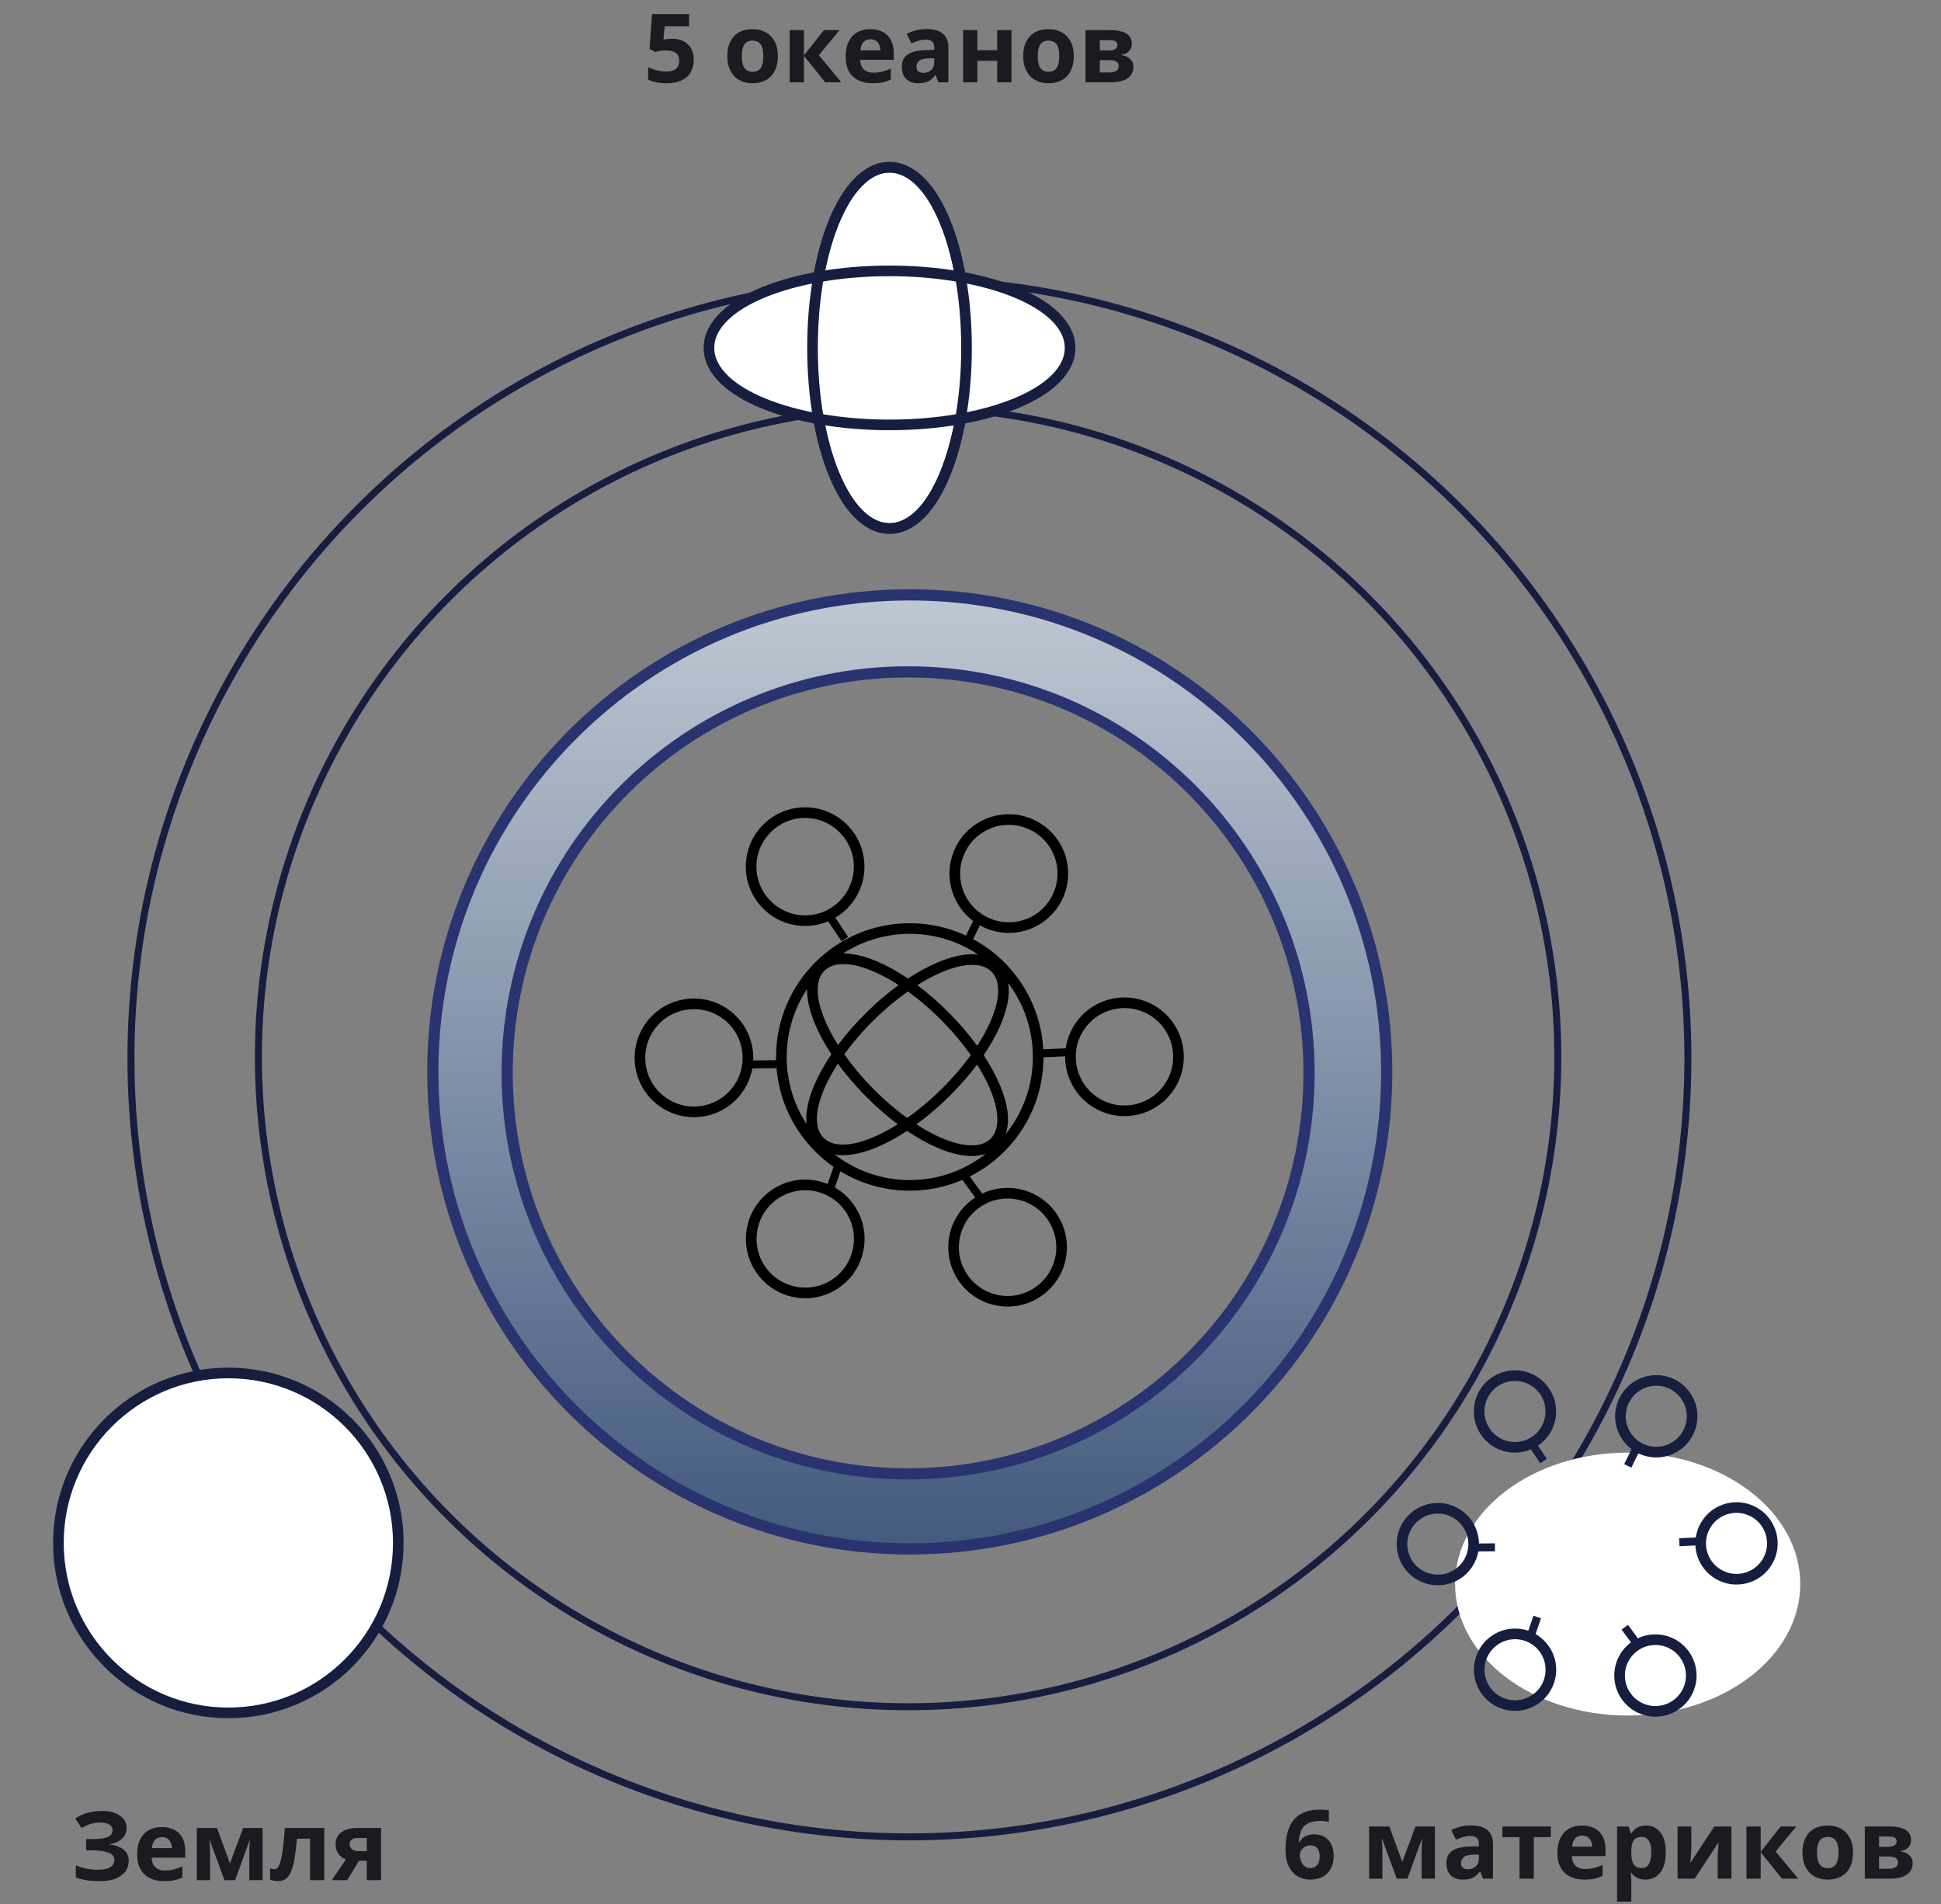 <svg width="731" height="717" viewBox="0 0 731 717" fill="none" xmlns="http://www.w3.org/2000/svg">
<rect x="0" y="0" width="731" height="717" fill="#808080" stroke="none"/>
<circle cx="342.5" cy="398.5" r="293.185" stroke="#161D3F" stroke-width="2.631"/>
<circle cx="342" cy="398" r="244.685" stroke="#161D3F" stroke-width="2.631"/>
<circle cx="86" cy="581" r="64" fill="white" stroke="#161D3F" stroke-width="4"/>
<path d="M47.688 688.312C47.688 690.035 47.072 691.424 45.842 692.479C44.611 693.533 43.053 694.195 41.166 694.465V694.57C43.51 694.805 45.315 695.455 46.58 696.521C47.846 697.588 48.478 698.977 48.478 700.688C48.478 702.188 48.068 703.518 47.248 704.678C46.428 705.826 45.215 706.729 43.609 707.385C42.004 708.029 40.018 708.352 37.65 708.352C35.705 708.352 33.977 708.234 32.465 708C30.965 707.754 29.664 707.408 28.562 706.963V702.393C29.312 702.744 30.15 703.049 31.076 703.307C32.014 703.553 32.963 703.746 33.924 703.887C34.885 704.016 35.775 704.08 36.596 704.08C38.869 704.08 40.516 703.752 41.535 703.096C42.566 702.439 43.082 701.508 43.082 700.301C43.082 699.07 42.338 698.174 40.85 697.611C39.361 697.049 37.357 696.768 34.838 696.768H32.43V692.514H34.592C36.631 692.514 38.213 692.385 39.338 692.127C40.475 691.857 41.266 691.477 41.711 690.984C42.168 690.48 42.397 689.877 42.397 689.174C42.397 688.295 42.004 687.598 41.219 687.082C40.434 686.555 39.268 686.291 37.721 686.291C36.385 686.291 35.137 686.484 33.977 686.871C32.816 687.246 31.732 687.75 30.725 688.383L28.352 684.744C29.23 684.17 30.168 683.672 31.164 683.25C32.172 682.828 33.273 682.506 34.469 682.283C35.664 682.049 37 681.932 38.477 681.932C40.41 681.932 42.062 682.207 43.434 682.758C44.805 683.309 45.853 684.064 46.58 685.025C47.318 685.975 47.688 687.07 47.688 688.312ZM60.959 687.979C62.775 687.979 64.34 688.33 65.652 689.033C66.965 689.725 67.978 690.732 68.693 692.057C69.408 693.381 69.766 694.998 69.766 696.908V699.51H57.092C57.15 701.021 57.602 702.211 58.445 703.078C59.301 703.934 60.484 704.361 61.996 704.361C63.25 704.361 64.398 704.232 65.441 703.975C66.484 703.717 67.557 703.33 68.658 702.814V706.963C67.686 707.443 66.666 707.795 65.6 708.018C64.545 708.24 63.262 708.352 61.75 708.352C59.781 708.352 58.035 707.988 56.512 707.262C55 706.535 53.81 705.428 52.943 703.939C52.088 702.451 51.66 700.576 51.66 698.314C51.66 696.018 52.047 694.107 52.82 692.584C53.605 691.049 54.695 689.9 56.09 689.139C57.484 688.365 59.107 687.979 60.959 687.979ZM60.994 691.793C59.951 691.793 59.084 692.127 58.393 692.795C57.713 693.463 57.32 694.512 57.215 695.941H64.738C64.727 695.145 64.58 694.436 64.299 693.814C64.029 693.193 63.619 692.701 63.068 692.338C62.529 691.975 61.838 691.793 60.994 691.793ZM98.893 688.348V708H93.883V698.35C93.883 697.4 93.9 696.469 93.936 695.555C93.971 694.641 94.023 693.797 94.094 693.023H93.988L88.557 708H84.531L79.012 692.988H78.871C78.965 693.773 79.029 694.617 79.064 695.52C79.1 696.422 79.117 697.412 79.117 698.49V708H74.125V688.348H81.719L86.606 701.672L91.58 688.348H98.893ZM122.131 708H116.77V692.373H111.83C111.584 695.256 111.291 697.711 110.951 699.738C110.611 701.766 110.178 703.418 109.65 704.695C109.123 705.961 108.467 706.887 107.682 707.473C106.896 708.059 105.93 708.352 104.781 708.352C104.148 708.352 103.58 708.305 103.076 708.211C102.584 708.117 102.133 707.977 101.723 707.789V703.5C101.98 703.605 102.256 703.693 102.549 703.764C102.842 703.822 103.141 703.852 103.445 703.852C103.785 703.852 104.107 703.717 104.412 703.447C104.717 703.178 105.004 702.715 105.273 702.059C105.543 701.391 105.795 700.471 106.029 699.299C106.275 698.127 106.498 696.645 106.697 694.852C106.896 693.059 107.084 690.891 107.26 688.348H122.131V708ZM130.762 708H124.961L130.252 700.23C129.584 699.949 128.957 699.562 128.371 699.07C127.785 698.566 127.311 697.934 126.947 697.172C126.584 696.41 126.402 695.496 126.402 694.43C126.402 692.473 127.141 690.973 128.617 689.93C130.105 688.875 132.021 688.348 134.365 688.348H143.506V708H138.145V700.688H135.191L130.762 708ZM131.658 694.465C131.658 695.285 131.98 695.93 132.625 696.398C133.281 696.855 134.125 697.084 135.156 697.084H138.145V692.127H134.471C133.51 692.127 132.801 692.361 132.344 692.83C131.887 693.287 131.658 693.832 131.658 694.465Z" fill="#1A1B20"/>
<path d="M335 199C339.438 199 343.476 196.793 346.947 193.204C350.413 189.621 353.442 184.54 355.943 178.426C360.949 166.188 364 149.419 364 131C364 112.581 360.949 95.812 355.943 83.574C353.442 77.46 350.413 72.379 346.947 68.796C343.476 65.207 339.438 63 335 63C330.562 63 326.524 65.207 323.053 68.796C319.587 72.379 316.558 77.46 314.057 83.574C309.051 95.812 306 112.581 306 131C306 149.419 309.051 166.188 314.057 178.426C316.558 184.54 319.587 189.621 323.053 193.204C326.524 196.793 330.562 199 335 199Z" fill="white"/>
<path d="M335 199C339.438 199 343.476 196.793 346.947 193.204C350.413 189.621 353.442 184.54 355.943 178.426C360.949 166.188 364 149.419 364 131C364 112.581 360.949 95.812 355.943 83.574C353.442 77.46 350.413 72.379 346.947 68.796C343.476 65.207 339.438 63 335 63C330.562 63 326.524 65.207 323.053 68.796C319.587 72.379 316.558 77.46 314.057 83.574C309.051 95.812 306 112.581 306 131C306 149.419 309.051 166.188 314.057 178.426C316.558 184.54 319.587 189.621 323.053 193.204C326.524 196.793 330.562 199 335 199Z" fill="white"/>
<path d="M335 199C339.438 199 343.476 196.793 346.947 193.204C350.413 189.621 353.442 184.54 355.943 178.426C360.949 166.188 364 149.419 364 131C364 112.581 360.949 95.812 355.943 83.574C353.442 77.46 350.413 72.379 346.947 68.796C343.476 65.207 339.438 63 335 63C330.562 63 326.524 65.207 323.053 68.796C319.587 72.379 316.558 77.46 314.057 83.574C309.051 95.812 306 112.581 306 131C306 149.419 309.051 166.188 314.057 178.426C316.558 184.54 319.587 189.621 323.053 193.204C326.524 196.793 330.562 199 335 199Z" stroke="#161D3F" stroke-width="4"/>
<path d="M403 131C403 126.562 400.793 122.524 397.204 119.053C393.621 115.587 388.54 112.558 382.426 110.057C370.188 105.051 353.419 102 335 102C316.581 102 299.812 105.051 287.574 110.057C281.46 112.558 276.379 115.587 272.796 119.053C269.207 122.524 267 126.562 267 131C267 135.438 269.207 139.476 272.796 142.947C276.379 146.413 281.46 149.442 287.574 151.943C299.812 156.949 316.581 160 335 160C353.419 160 370.188 156.949 382.426 151.943C388.54 149.442 393.621 146.413 397.204 142.947C400.793 139.476 403 135.438 403 131Z" fill="white" stroke="#161D3F" stroke-width="4"/>
<path d="M335 199C339.438 199 343.476 196.793 346.947 193.204C350.413 189.621 353.442 184.54 355.943 178.426C360.949 166.188 364 149.419 364 131C364 112.581 360.949 95.812 355.943 83.574C353.442 77.46 350.413 72.379 346.947 68.796C343.476 65.207 339.438 63 335 63C330.562 63 326.524 65.207 323.053 68.796C319.587 72.379 316.558 77.46 314.057 83.574C309.051 95.812 306 112.581 306 131C306 149.419 309.051 166.188 314.057 178.426C316.558 184.54 319.587 189.621 323.053 193.204C326.524 196.793 330.562 199 335 199Z" stroke="#161D3F" stroke-width="4"/>
<path d="M253.129 14.582C254.699 14.582 256.094 14.881 257.312 15.479C258.543 16.076 259.51 16.955 260.213 18.115C260.916 19.275 261.268 20.705 261.268 22.404C261.268 24.256 260.881 25.855 260.107 27.203C259.346 28.539 258.203 29.564 256.68 30.279C255.168 30.994 253.281 31.352 251.02 31.352C249.672 31.352 248.4 31.234 247.205 31C246.021 30.777 244.984 30.432 244.094 29.963V25.27C244.984 25.738 246.051 26.137 247.293 26.465C248.547 26.781 249.725 26.939 250.826 26.939C251.904 26.939 252.812 26.799 253.551 26.518C254.289 26.225 254.846 25.779 255.221 25.182C255.607 24.572 255.801 23.799 255.801 22.861C255.801 21.607 255.379 20.646 254.535 19.979C253.691 19.311 252.396 18.977 250.65 18.977C249.982 18.977 249.285 19.041 248.559 19.17C247.844 19.299 247.246 19.428 246.766 19.557L244.604 18.396L245.57 5.301H259.51V9.906H250.334L249.859 14.951C250.258 14.869 250.691 14.787 251.16 14.705C251.629 14.623 252.285 14.582 253.129 14.582ZM292.961 21.139C292.961 22.779 292.738 24.232 292.293 25.498C291.859 26.764 291.221 27.836 290.377 28.715C289.545 29.582 288.537 30.238 287.354 30.684C286.182 31.129 284.857 31.352 283.381 31.352C281.998 31.352 280.727 31.129 279.566 30.684C278.418 30.238 277.416 29.582 276.561 28.715C275.717 27.836 275.061 26.764 274.592 25.498C274.135 24.232 273.906 22.779 273.906 21.139C273.906 18.959 274.293 17.113 275.066 15.602C275.84 14.09 276.941 12.941 278.371 12.156C279.801 11.371 281.506 10.979 283.486 10.979C285.326 10.979 286.955 11.371 288.373 12.156C289.803 12.941 290.922 14.09 291.73 15.602C292.551 17.113 292.961 18.959 292.961 21.139ZM279.373 21.139C279.373 22.428 279.514 23.512 279.795 24.391C280.076 25.27 280.516 25.932 281.113 26.377C281.711 26.822 282.49 27.045 283.451 27.045C284.4 27.045 285.168 26.822 285.754 26.377C286.352 25.932 286.785 25.27 287.055 24.391C287.336 23.512 287.477 22.428 287.477 21.139C287.477 19.838 287.336 18.76 287.055 17.904C286.785 17.037 286.352 16.387 285.754 15.953C285.156 15.52 284.377 15.303 283.416 15.303C281.998 15.303 280.967 15.789 280.322 16.762C279.689 17.734 279.373 19.193 279.373 21.139ZM310.275 11.348H316.182L308.395 20.77L316.867 31H310.785L302.752 21.033V31H297.391V11.348H302.752V20.893L310.275 11.348ZM327.783 10.979C329.6 10.979 331.164 11.33 332.477 12.033C333.789 12.725 334.803 13.732 335.518 15.057C336.232 16.381 336.59 17.998 336.59 19.908V22.51H323.916C323.975 24.021 324.426 25.211 325.27 26.078C326.125 26.934 327.309 27.361 328.82 27.361C330.074 27.361 331.223 27.232 332.266 26.975C333.309 26.717 334.381 26.33 335.482 25.814V29.963C334.51 30.443 333.49 30.795 332.424 31.018C331.369 31.24 330.086 31.352 328.574 31.352C326.605 31.352 324.859 30.988 323.336 30.262C321.824 29.535 320.635 28.428 319.768 26.939C318.912 25.451 318.484 23.576 318.484 21.314C318.484 19.018 318.871 17.107 319.645 15.584C320.43 14.049 321.52 12.9 322.914 12.139C324.309 11.365 325.932 10.979 327.783 10.979ZM327.818 14.793C326.775 14.793 325.908 15.127 325.217 15.795C324.537 16.463 324.145 17.512 324.039 18.941H331.562C331.551 18.145 331.404 17.436 331.123 16.814C330.854 16.193 330.443 15.701 329.893 15.338C329.354 14.975 328.662 14.793 327.818 14.793ZM349 10.943C351.637 10.943 353.658 11.518 355.064 12.666C356.471 13.815 357.174 15.56 357.174 17.904V31H353.43L352.393 28.328H352.252C351.689 29.031 351.115 29.605 350.529 30.051C349.943 30.496 349.27 30.824 348.508 31.035C347.746 31.246 346.82 31.352 345.73 31.352C344.57 31.352 343.527 31.129 342.602 30.684C341.688 30.238 340.967 29.559 340.439 28.645C339.912 27.719 339.648 26.547 339.648 25.129C339.648 23.043 340.381 21.508 341.846 20.523C343.311 19.527 345.508 18.977 348.438 18.871L351.848 18.766V17.904C351.848 16.873 351.578 16.117 351.039 15.637C350.5 15.156 349.75 14.916 348.789 14.916C347.84 14.916 346.908 15.051 345.994 15.32C345.08 15.59 344.166 15.93 343.252 16.34L341.477 12.719C342.52 12.168 343.686 11.734 344.975 11.418C346.275 11.102 347.617 10.943 349 10.943ZM351.848 21.895L349.773 21.965C348.039 22.012 346.832 22.322 346.152 22.896C345.484 23.471 345.15 24.227 345.15 25.164C345.15 25.984 345.391 26.57 345.871 26.922C346.352 27.262 346.979 27.432 347.752 27.432C348.9 27.432 349.867 27.092 350.652 26.412C351.449 25.732 351.848 24.766 351.848 23.512V21.895ZM368.072 11.348V18.906H375.561V11.348H380.922V31H375.561V22.896H368.072V31H362.711V11.348H368.072ZM404.406 21.139C404.406 22.779 404.184 24.232 403.738 25.498C403.305 26.764 402.666 27.836 401.822 28.715C400.99 29.582 399.982 30.238 398.799 30.684C397.627 31.129 396.303 31.352 394.826 31.352C393.443 31.352 392.172 31.129 391.012 30.684C389.863 30.238 388.861 29.582 388.006 28.715C387.162 27.836 386.506 26.764 386.037 25.498C385.58 24.232 385.352 22.779 385.352 21.139C385.352 18.959 385.738 17.113 386.512 15.602C387.285 14.09 388.387 12.941 389.816 12.156C391.246 11.371 392.951 10.979 394.932 10.979C396.771 10.979 398.4 11.371 399.818 12.156C401.248 12.941 402.367 14.09 403.176 15.602C403.996 17.113 404.406 18.959 404.406 21.139ZM390.818 21.139C390.818 22.428 390.959 23.512 391.24 24.391C391.521 25.27 391.961 25.932 392.559 26.377C393.156 26.822 393.936 27.045 394.896 27.045C395.846 27.045 396.613 26.822 397.199 26.377C397.797 25.932 398.23 25.27 398.5 24.391C398.781 23.512 398.922 22.428 398.922 21.139C398.922 19.838 398.781 18.76 398.5 17.904C398.23 17.037 397.797 16.387 397.199 15.953C396.602 15.52 395.822 15.303 394.861 15.303C393.443 15.303 392.412 15.789 391.768 16.762C391.135 17.734 390.818 19.193 390.818 21.139ZM426.256 16.498C426.256 17.553 425.922 18.455 425.254 19.205C424.598 19.943 423.625 20.418 422.336 20.629V20.77C423.695 20.934 424.791 21.408 425.623 22.193C426.455 22.967 426.871 23.945 426.871 25.129C426.871 26.254 426.578 27.262 425.992 28.152C425.406 29.031 424.475 29.729 423.197 30.244C421.92 30.748 420.25 31 418.188 31H408.836V11.348H418.188C419.723 11.348 421.1 11.512 422.318 11.84C423.537 12.156 424.498 12.69 425.201 13.44C425.904 14.19 426.256 15.209 426.256 16.498ZM421.316 24.848C421.316 24.074 421.012 23.518 420.402 23.178C419.805 22.826 418.914 22.65 417.73 22.65H414.197V27.291H417.836C418.844 27.291 419.676 27.104 420.332 26.729C420.988 26.354 421.316 25.727 421.316 24.848ZM420.824 16.92C420.824 16.311 420.584 15.859 420.104 15.566C419.623 15.273 418.914 15.127 417.977 15.127H414.197V19.012H417.361C418.498 19.012 419.359 18.848 419.945 18.52C420.531 18.191 420.824 17.658 420.824 16.92Z" fill="#1A1B20"/>
<path fill-rule="evenodd" clip-rule="evenodd" d="M321.559 326.342C321.559 336.472 313.347 344.684 303.217 344.684C293.087 344.684 284.875 336.472 284.875 326.342C284.875 316.212 293.087 308 303.217 308C313.347 308 321.559 316.212 321.559 326.342ZM311.9 346.934C309.23 348.061 306.296 348.684 303.217 348.684C290.878 348.684 280.875 338.681 280.875 326.342C280.875 314.003 290.878 304 303.217 304C315.556 304 325.559 314.003 325.559 326.342C325.559 334.525 321.16 341.68 314.598 345.572L319.406 352.785L316.91 354.449L311.9 346.934ZM271.365 382.978C279.849 388.512 282.241 399.877 276.707 408.361C271.173 416.846 259.809 419.238 251.324 413.704C242.839 408.17 240.448 396.805 245.982 388.321C251.516 379.836 262.88 377.444 271.365 382.978ZM283.335 402.318C282.821 405.17 281.74 407.967 280.058 410.546C273.317 420.882 259.474 423.795 249.139 417.054C238.804 410.313 235.89 396.47 242.631 386.135C249.372 375.8 263.215 372.887 273.55 379.628C280.404 384.098 283.994 391.692 283.669 399.315L292.286 399.228C292.276 398.82 292.271 398.41 292.271 398C292.271 370.188 314.817 347.643 342.629 347.643C350.191 347.643 357.364 349.31 363.8 352.296L366.494 346.804C364.178 345.063 362.165 342.84 360.617 340.178C354.414 329.511 358.033 315.836 368.7 309.633C379.367 303.431 393.042 307.049 399.245 317.716C405.447 328.383 401.829 342.058 391.162 348.261C384.088 352.374 375.691 352.168 369.027 348.452L366.482 353.64C381.466 361.714 391.892 377.158 392.905 395.119L401.369 394.737C401.784 391.869 402.766 389.035 404.357 386.398C410.732 375.833 424.465 372.437 435.029 378.812C445.594 385.187 448.99 398.92 442.615 409.484C436.24 420.049 422.508 423.445 411.943 417.07C404.937 412.842 401.084 405.379 401.142 397.75L392.986 398.118C392.94 417.755 381.655 434.752 365.223 443.016L369.918 449.451C372.537 448.212 375.442 447.466 378.519 447.335C390.847 446.814 401.264 456.384 401.786 468.712C402.307 481.04 392.737 491.457 380.409 491.979C368.081 492.501 357.664 482.93 357.142 470.602C356.796 462.427 360.888 455.091 367.28 450.925L362.451 444.305C356.367 446.913 349.666 448.357 342.629 448.357C333.066 448.357 324.126 445.691 316.511 441.063L314.406 447.15C316.918 448.593 319.189 450.552 321.052 453.004C328.519 462.828 326.607 476.844 316.784 484.31C306.96 491.776 292.943 489.865 285.477 480.042C278.011 470.218 279.922 456.201 289.746 448.735C296.261 443.783 304.62 442.956 311.69 445.826L313.92 439.377C301.586 430.803 293.268 416.856 292.355 400.926L292.368 402.227L283.335 402.318ZM317.868 455.424C311.738 447.359 300.231 445.79 292.166 451.92C284.101 458.049 282.532 469.556 288.662 477.621C294.791 485.686 306.298 487.255 314.363 481.126C322.428 474.996 323.997 463.489 317.868 455.424ZM361.138 470.433C360.71 460.312 368.567 451.76 378.688 451.332C388.809 450.903 397.361 458.761 397.789 468.882C398.218 479.002 390.36 487.554 380.239 487.983C370.119 488.411 361.567 480.554 361.138 470.433ZM407.782 388.465C402.548 397.138 405.337 408.412 414.01 413.645C422.683 418.879 433.957 416.091 439.19 407.418C444.424 398.745 441.636 387.471 432.963 382.237C424.29 377.003 413.016 379.792 407.782 388.465ZM389.151 344.803C380.394 349.895 369.167 346.924 364.075 338.167C358.983 329.41 361.954 318.183 370.711 313.091C379.468 307.999 390.695 310.97 395.787 319.727C400.879 328.484 397.908 339.711 389.151 344.803ZM388.986 398C388.986 409.006 385.15 419.116 378.743 427.066C379.39 425.247 379.652 423.282 379.631 421.299C379.591 417.491 378.52 413.275 376.745 408.97C375.213 405.253 373.097 401.325 370.472 397.336C373.145 393.38 375.31 389.478 376.887 385.78C378.714 381.497 379.837 377.295 379.924 373.487C379.949 372.373 379.885 371.263 379.713 370.179C385.535 377.928 388.986 387.561 388.986 398ZM368.377 359.445C361.012 354.517 352.156 351.643 342.629 351.643C333.378 351.643 324.761 354.352 317.527 359.02C317.722 359.019 317.919 359.021 318.115 359.025C321.923 359.112 326.125 360.235 330.407 362.062C334.106 363.64 338.008 365.804 341.964 368.477C345.952 365.852 349.881 363.736 353.598 362.204C357.903 360.43 362.119 359.358 365.927 359.318C366.75 359.309 367.57 359.349 368.377 359.445ZM338.423 370.93C326.427 363.154 315.464 360.639 310.528 365.515C305.591 370.392 307.972 381.384 315.601 393.475C318.646 389.396 322.203 385.307 326.189 381.369C330.175 377.432 334.307 373.925 338.423 370.93ZM317.964 397.015C321.049 392.744 324.758 388.405 329 384.215C333.242 380.025 337.626 376.369 341.934 373.336C346.205 376.421 350.544 380.131 354.734 384.372C358.924 388.614 362.581 392.998 365.613 397.307C362.528 401.577 358.819 405.916 354.577 410.107C350.335 414.297 345.951 417.953 341.643 420.985C337.372 417.9 333.033 414.191 328.843 409.949C324.653 405.707 320.996 401.323 317.964 397.015ZM315.558 400.526C318.553 404.642 322.06 408.774 325.997 412.76C329.934 416.746 334.024 420.303 338.103 423.348C326.012 430.977 315.02 433.358 310.143 428.421C305.267 423.485 307.782 412.522 315.558 400.526ZM313.105 396.985C310.432 400.941 308.268 404.843 306.69 408.542C304.863 412.825 303.74 417.027 303.653 420.834C303.635 421.646 303.664 422.455 303.747 423.253C299.019 415.988 296.271 407.314 296.271 398C296.271 388.554 299.096 379.768 303.948 372.441C303.944 372.635 303.944 372.828 303.946 373.022C303.986 376.831 305.057 381.046 306.832 385.351C308.364 389.069 310.48 392.997 313.105 396.985ZM341.613 425.844C337.625 428.469 333.697 430.585 329.979 432.118C325.674 433.892 321.459 434.963 317.65 435.004C316.547 435.015 315.45 434.939 314.38 434.758C322.2 440.778 331.997 444.357 342.629 444.357C353.423 444.357 363.357 440.667 371.236 434.48C369.41 435.103 367.443 435.341 365.462 435.296C361.654 435.209 357.452 434.086 353.17 432.259C349.471 430.682 345.569 428.518 341.613 425.844ZM345.154 423.391C349.27 420.396 353.402 416.89 357.388 412.952C361.374 409.015 364.931 404.926 367.976 400.847C375.605 412.937 377.985 423.93 373.049 428.806C368.113 433.682 357.15 431.168 345.154 423.391ZM368.019 393.796C365.024 389.68 361.517 385.547 357.58 381.561C353.643 377.575 349.553 374.018 345.474 370.973C357.565 363.344 368.558 360.964 373.434 365.9C378.31 370.836 375.796 381.799 368.019 393.796Z" fill="black"/>
<mask id="path-10-outside-1_139_9865" maskUnits="userSpaceOnUse" x="160" y="221" width="365" height="365" fill="black">
<rect fill="white" x="160" y="221" width="365" height="365"/>
<path fill-rule="evenodd" clip-rule="evenodd" d="M342.627 583.253C441.832 583.253 522.253 502.832 522.253 403.627C522.253 304.422 441.832 224 342.627 224C243.422 224 163 304.422 163 403.627C163 502.832 243.422 583.253 342.627 583.253ZM342 555C425.395 555 493 487.395 493 404C493 320.605 425.395 253 342 253C258.605 253 191 320.605 191 404C191 487.395 258.605 555 342 555Z"/>
</mask>
<path fill-rule="evenodd" clip-rule="evenodd" d="M342.627 583.253C441.832 583.253 522.253 502.832 522.253 403.627C522.253 304.422 441.832 224 342.627 224C243.422 224 163 304.422 163 403.627C163 502.832 243.422 583.253 342.627 583.253ZM342 555C425.395 555 493 487.395 493 404C493 320.605 425.395 253 342 253C258.605 253 191 320.605 191 404C191 487.395 258.605 555 342 555Z" fill="url(#paint0_linear_139_9865)"/>
<path d="M520.149 403.627C520.149 501.669 440.669 581.149 342.627 581.149V585.358C442.994 585.358 524.358 503.994 524.358 403.627H520.149ZM342.627 226.105C440.669 226.105 520.149 305.584 520.149 403.627H524.358C524.358 303.259 442.994 221.895 342.627 221.895V226.105ZM165.105 403.627C165.105 305.584 244.584 226.105 342.627 226.105V221.895C242.259 221.895 160.895 303.259 160.895 403.627H165.105ZM342.627 581.149C244.584 581.149 165.105 501.669 165.105 403.627H160.895C160.895 503.994 242.259 585.358 342.627 585.358V581.149ZM490.895 404C490.895 486.233 424.233 552.895 342 552.895V557.105C426.557 557.105 495.105 488.557 495.105 404H490.895ZM342 255.105C424.233 255.105 490.895 321.767 490.895 404H495.105C495.105 319.443 426.557 250.895 342 250.895V255.105ZM193.105 404C193.105 321.767 259.767 255.105 342 255.105V250.895C257.443 250.895 188.895 319.443 188.895 404H193.105ZM342 552.895C259.767 552.895 193.105 486.233 193.105 404H188.895C188.895 488.557 257.443 557.105 342 557.105V552.895Z" fill="#28336F" mask="url(#path-10-outside-1_139_9865)"/>
<path d="M484.129 696.512C484.129 695.035 484.234 693.576 484.445 692.135C484.668 690.682 485.049 689.316 485.588 688.039C486.127 686.75 486.883 685.613 487.855 684.629C488.828 683.633 490.064 682.854 491.564 682.291C493.064 681.717 494.881 681.43 497.014 681.43C497.518 681.43 498.104 681.453 498.771 681.5C499.451 681.535 500.014 681.6 500.459 681.693V686.035C499.99 685.93 499.486 685.848 498.947 685.789C498.42 685.719 497.893 685.684 497.365 685.684C495.232 685.684 493.58 686.023 492.408 686.703C491.248 687.383 490.428 688.326 489.947 689.533C489.479 690.729 489.203 692.123 489.121 693.717H489.35C489.678 693.143 490.088 692.633 490.58 692.188C491.084 691.742 491.693 691.391 492.408 691.133C493.123 690.863 493.961 690.729 494.922 690.729C496.422 690.729 497.723 691.051 498.824 691.695C499.926 692.328 500.775 693.248 501.373 694.455C501.971 695.662 502.27 697.133 502.27 698.867C502.27 700.719 501.912 702.312 501.197 703.648C500.482 704.984 499.469 706.01 498.156 706.725C496.855 707.428 495.309 707.779 493.516 707.779C492.203 707.779 490.979 707.557 489.842 707.111C488.705 706.654 487.709 705.963 486.854 705.037C485.998 704.111 485.33 702.945 484.85 701.539C484.369 700.121 484.129 698.445 484.129 696.512ZM493.41 703.438C494.477 703.438 495.344 703.074 496.012 702.348C496.68 701.621 497.014 700.484 497.014 698.938C497.014 697.684 496.721 696.699 496.135 695.984C495.561 695.258 494.688 694.895 493.516 694.895C492.719 694.895 492.016 695.076 491.406 695.439C490.809 695.791 490.346 696.242 490.018 696.793C489.689 697.332 489.525 697.889 489.525 698.463C489.525 699.061 489.607 699.652 489.771 700.238C489.936 700.824 490.182 701.357 490.51 701.838C490.838 702.318 491.242 702.705 491.723 702.998C492.215 703.291 492.777 703.438 493.41 703.438ZM540.396 687.775V707.428H535.387V697.777C535.387 696.828 535.404 695.896 535.439 694.982C535.475 694.068 535.527 693.225 535.598 692.451H535.492L530.061 707.428H526.035L520.516 692.416H520.375C520.469 693.201 520.533 694.045 520.568 694.947C520.604 695.85 520.621 696.84 520.621 697.918V707.428H515.629V687.775H523.223L528.109 701.1L533.084 687.775H540.396ZM554.09 687.371C556.727 687.371 558.748 687.945 560.154 689.094C561.561 690.242 562.264 691.988 562.264 694.332V707.428H558.52L557.482 704.756H557.342C556.779 705.459 556.205 706.033 555.619 706.479C555.033 706.924 554.359 707.252 553.598 707.463C552.836 707.674 551.91 707.779 550.82 707.779C549.66 707.779 548.617 707.557 547.691 707.111C546.777 706.666 546.057 705.986 545.529 705.072C545.002 704.146 544.738 702.975 544.738 701.557C544.738 699.471 545.471 697.936 546.936 696.951C548.4 695.955 550.598 695.404 553.527 695.299L556.938 695.193V694.332C556.938 693.301 556.668 692.545 556.129 692.064C555.59 691.584 554.84 691.344 553.879 691.344C552.93 691.344 551.998 691.479 551.084 691.748C550.17 692.018 549.256 692.357 548.342 692.768L546.566 689.146C547.609 688.596 548.775 688.162 550.064 687.846C551.365 687.529 552.707 687.371 554.09 687.371ZM556.938 698.322L554.863 698.393C553.129 698.439 551.922 698.75 551.242 699.324C550.574 699.898 550.24 700.654 550.24 701.592C550.24 702.412 550.48 702.998 550.961 703.35C551.441 703.689 552.068 703.859 552.842 703.859C553.99 703.859 554.957 703.52 555.742 702.84C556.539 702.16 556.938 701.193 556.938 699.939V698.322ZM584.061 691.801H577.627V707.428H572.266V691.801H565.814V687.775H584.061V691.801ZM595.838 687.406C597.654 687.406 599.219 687.758 600.531 688.461C601.844 689.152 602.857 690.16 603.572 691.484C604.287 692.809 604.645 694.426 604.645 696.336V698.938H591.971C592.029 700.449 592.48 701.639 593.324 702.506C594.18 703.361 595.363 703.789 596.875 703.789C598.129 703.789 599.277 703.66 600.32 703.402C601.363 703.145 602.436 702.758 603.537 702.242V706.391C602.564 706.871 601.545 707.223 600.479 707.445C599.424 707.668 598.141 707.779 596.629 707.779C594.66 707.779 592.914 707.416 591.391 706.689C589.879 705.963 588.689 704.855 587.822 703.367C586.967 701.879 586.539 700.004 586.539 697.742C586.539 695.445 586.926 693.535 587.699 692.012C588.484 690.477 589.574 689.328 590.969 688.566C592.363 687.793 593.986 687.406 595.838 687.406ZM595.873 691.221C594.83 691.221 593.963 691.555 593.271 692.223C592.592 692.891 592.199 693.939 592.094 695.369H599.617C599.605 694.572 599.459 693.863 599.178 693.242C598.908 692.621 598.498 692.129 597.947 691.766C597.408 691.402 596.717 691.221 595.873 691.221ZM619.938 687.406C622.152 687.406 623.939 688.268 625.299 689.99C626.67 691.713 627.355 694.238 627.355 697.566C627.355 699.793 627.033 701.668 626.389 703.191C625.744 704.703 624.854 705.846 623.717 706.619C622.58 707.393 621.273 707.779 619.797 707.779C618.848 707.779 618.033 707.662 617.354 707.428C616.674 707.182 616.094 706.871 615.613 706.496C615.133 706.109 614.717 705.699 614.365 705.266H614.084C614.178 705.734 614.248 706.215 614.295 706.707C614.342 707.199 614.365 707.68 614.365 708.148V716.076H609.004V687.775H613.363L614.119 690.324H614.365C614.717 689.797 615.145 689.311 615.648 688.865C616.152 688.42 616.756 688.068 617.459 687.811C618.174 687.541 619 687.406 619.938 687.406ZM618.215 691.695C617.277 691.695 616.533 691.889 615.982 692.275C615.432 692.662 615.027 693.242 614.77 694.016C614.523 694.789 614.389 695.768 614.365 696.951V697.531C614.365 698.797 614.482 699.869 614.717 700.748C614.963 701.627 615.367 702.295 615.93 702.752C616.504 703.209 617.289 703.438 618.285 703.438C619.105 703.438 619.779 703.209 620.307 702.752C620.834 702.295 621.227 701.627 621.484 700.748C621.754 699.857 621.889 698.773 621.889 697.496C621.889 695.574 621.59 694.127 620.992 693.154C620.395 692.182 619.469 691.695 618.215 691.695ZM636.971 687.775V695.545C636.971 695.943 636.953 696.447 636.918 697.057C636.895 697.654 636.859 698.264 636.812 698.885C636.766 699.506 636.719 700.062 636.672 700.555C636.625 701.047 636.59 701.381 636.566 701.557L645.637 687.775H652.088V707.428H646.902V699.588C646.902 698.943 646.926 698.234 646.973 697.461C647.02 696.676 647.072 695.938 647.131 695.246C647.189 694.555 647.23 694.033 647.254 693.682L638.219 707.428H631.785V687.775H636.971ZM670.615 687.775H676.521L668.734 697.197L677.207 707.428H671.125L663.092 697.461V707.428H657.73V687.775H663.092V697.32L670.615 687.775ZM697.879 697.566C697.879 699.207 697.656 700.66 697.211 701.926C696.777 703.191 696.139 704.264 695.295 705.143C694.463 706.01 693.455 706.666 692.271 707.111C691.1 707.557 689.775 707.779 688.299 707.779C686.916 707.779 685.645 707.557 684.484 707.111C683.336 706.666 682.334 706.01 681.479 705.143C680.635 704.264 679.979 703.191 679.51 701.926C679.053 700.66 678.824 699.207 678.824 697.566C678.824 695.387 679.211 693.541 679.984 692.029C680.758 690.518 681.859 689.369 683.289 688.584C684.719 687.799 686.424 687.406 688.404 687.406C690.244 687.406 691.873 687.799 693.291 688.584C694.721 689.369 695.84 690.518 696.648 692.029C697.469 693.541 697.879 695.387 697.879 697.566ZM684.291 697.566C684.291 698.855 684.432 699.939 684.713 700.818C684.994 701.697 685.434 702.359 686.031 702.805C686.629 703.25 687.408 703.473 688.369 703.473C689.318 703.473 690.086 703.25 690.672 702.805C691.27 702.359 691.703 701.697 691.973 700.818C692.254 699.939 692.395 698.855 692.395 697.566C692.395 696.266 692.254 695.188 691.973 694.332C691.703 693.465 691.27 692.814 690.672 692.381C690.074 691.947 689.295 691.73 688.334 691.73C686.916 691.73 685.885 692.217 685.24 693.189C684.607 694.162 684.291 695.621 684.291 697.566ZM719.729 692.926C719.729 693.98 719.395 694.883 718.727 695.633C718.07 696.371 717.098 696.846 715.809 697.057V697.197C717.168 697.361 718.264 697.836 719.096 698.621C719.928 699.395 720.344 700.373 720.344 701.557C720.344 702.682 720.051 703.689 719.465 704.58C718.879 705.459 717.947 706.156 716.67 706.672C715.393 707.176 713.723 707.428 711.66 707.428H702.309V687.775H711.66C713.195 687.775 714.572 687.939 715.791 688.268C717.01 688.584 717.971 689.117 718.674 689.867C719.377 690.617 719.729 691.637 719.729 692.926ZM714.789 701.275C714.789 700.502 714.484 699.945 713.875 699.605C713.277 699.254 712.387 699.078 711.203 699.078H707.67V703.719H711.309C712.316 703.719 713.148 703.531 713.805 703.156C714.461 702.781 714.789 702.154 714.789 701.275ZM714.297 693.348C714.297 692.738 714.057 692.287 713.576 691.994C713.096 691.701 712.387 691.555 711.449 691.555H707.67V695.439H710.834C711.971 695.439 712.832 695.275 713.418 694.947C714.004 694.619 714.297 694.086 714.297 693.348Z" fill="#1A1B20"/>
<ellipse cx="613" cy="596.5" rx="65" ry="49.5" fill="white"/>
<path fill-rule="evenodd" clip-rule="evenodd" d="M570.55 543C576.902 543 582.05 537.851 582.05 531.5C582.05 525.149 576.902 520 570.55 520C564.199 520 559.05 525.149 559.05 531.5C559.05 537.851 564.199 543 570.55 543ZM570.55 547C572.687 547 574.723 546.568 576.574 545.786L580.05 551L582.547 549.336L579.222 544.349C583.342 541.563 586.05 536.848 586.05 531.5C586.05 522.94 579.111 516 570.55 516C561.99 516 555.05 522.94 555.05 531.5C555.05 540.06 561.99 547 570.55 547ZM551.133 587.733C554.603 582.413 553.103 575.288 547.783 571.818C542.464 568.348 535.338 569.848 531.869 575.168C528.399 580.487 529.899 587.613 535.218 591.082C540.538 594.552 547.663 593.052 551.133 587.733ZM554.483 589.918C555.651 588.128 556.4 586.187 556.757 584.209L563.025 584.146L562.995 581.146L557 581.207C556.918 576.234 554.448 571.389 549.969 568.468C542.799 563.791 533.195 565.812 528.518 572.982C523.842 580.152 525.863 589.756 533.033 594.433C540.203 599.109 549.807 597.088 554.483 589.918ZM563.626 619.598C568.682 615.754 575.897 616.738 579.74 621.795C583.583 626.851 582.599 634.066 577.543 637.909C572.486 641.752 565.272 640.768 561.428 635.712C557.585 630.655 558.569 623.441 563.626 619.598ZM578.314 615.314C580.057 616.315 581.632 617.674 582.925 619.374C588.104 626.19 586.779 635.914 579.963 641.094C573.148 646.274 563.424 644.948 558.244 638.132C553.064 631.317 554.39 621.593 561.205 616.413C565.463 613.177 570.857 612.48 575.568 614.075L577.527 608.41L580.362 609.391L578.314 615.314ZM622.961 619.438C616.616 619.706 611.689 625.068 611.958 631.414C612.227 637.759 617.589 642.686 623.934 642.417C630.28 642.148 635.206 636.786 634.938 630.441C634.669 624.095 629.307 619.169 622.961 619.438ZM622.792 615.441C620.657 615.532 618.642 616.05 616.824 616.909L613.13 611.846L610.707 613.615L614.24 618.457C610.242 621.415 607.736 626.24 607.962 631.583C608.324 640.136 615.551 646.775 624.103 646.413C632.656 646.051 639.296 638.824 638.934 630.272C638.572 621.719 631.345 615.079 622.792 615.441ZM648.048 591.019C642.611 587.738 640.862 580.669 644.144 575.231C647.425 569.793 654.494 568.045 659.932 571.327C665.37 574.608 667.118 581.677 663.836 587.114C660.555 592.552 653.486 594.3 648.048 591.019ZM638.646 578.95C638.934 576.96 639.615 574.994 640.719 573.165C645.142 565.835 654.669 563.479 661.998 567.902C669.328 572.325 671.684 581.852 667.261 589.181C662.838 596.51 653.311 598.867 645.982 594.444C641.403 591.681 638.765 586.926 638.508 581.959L632.521 582.229L632.386 579.232L638.646 578.95ZM613.83 539.089C617.022 544.58 624.062 546.442 629.552 543.249C635.042 540.057 636.905 533.018 633.712 527.527C630.52 522.037 623.481 520.174 617.99 523.367C612.5 526.559 610.637 533.599 613.83 539.089ZM610.372 541.1C611.446 542.947 612.842 544.489 614.449 545.697L611.689 551.323L614.382 552.644L617.022 547.263C621.501 549.425 626.939 549.396 631.563 546.707C638.963 542.404 641.474 532.917 637.17 525.516C632.867 518.116 623.38 515.606 615.979 519.909C608.579 524.212 606.069 533.7 610.372 541.1Z" fill="#161D3F"/>
<defs>
<linearGradient id="paint0_linear_139_9865" x1="342.627" y1="224" x2="342.627" y2="583.253" gradientUnits="userSpaceOnUse">
<stop stop-color="#BEC8D3"/>
<stop offset="1" stop-color="#435A7E"/>
</linearGradient>
</defs>
</svg>
